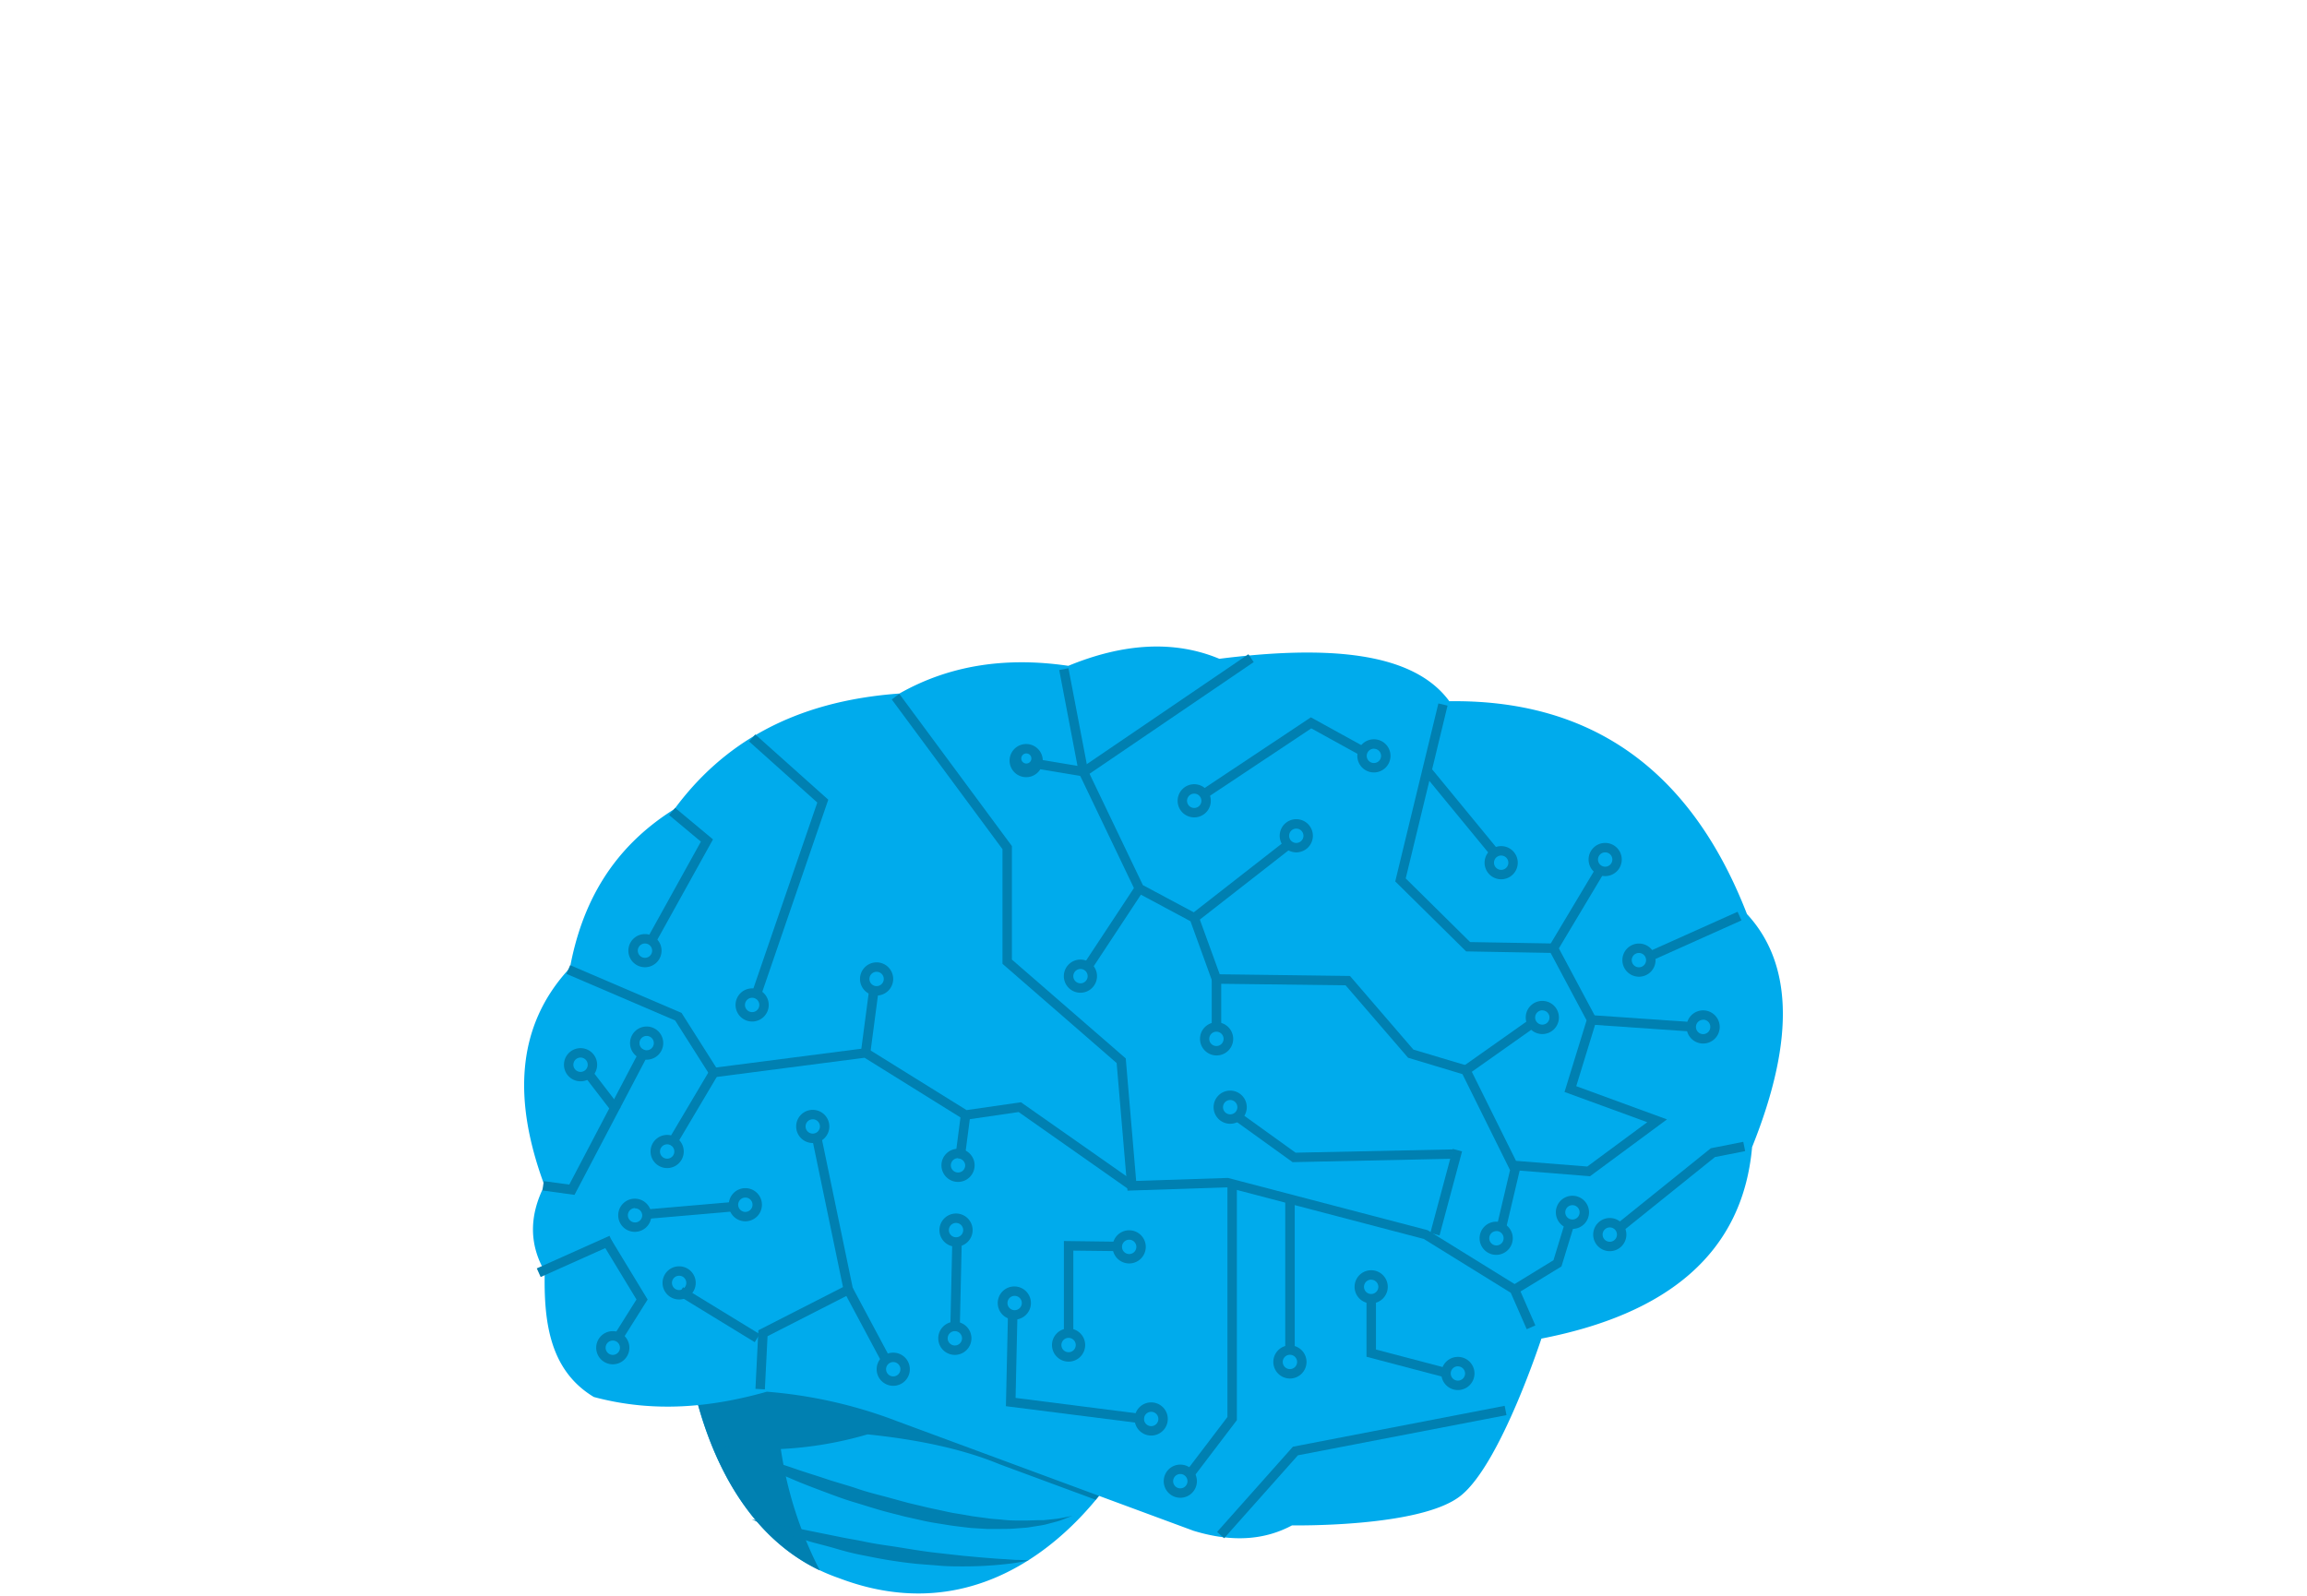<svg id="Layer_1" data-name="Layer 1" xmlns="http://www.w3.org/2000/svg" viewBox="0 0 370 256">
  <defs>
    <style>.cls-1,.cls-3{fill:#00abec;}.cls-2{fill:#0080b1;}.cls-3{stroke:#00abec;stroke-miterlimit:10;}</style>
  </defs>
  <g id="Layer_2" data-name="Layer 2">
    <g id="Layer_1-2" data-name="Layer 1-2">
      <path class="cls-1" d="M124.15,215.07c8.18.84,15.33,2.37,21.2,4.8l34.72,12.84-.24,2.17s-16.4,29.27-45.28,18.29c-17.9-6.18-22.94-26.85-24.3-35.73A59.58,59.58,0,0,0,124.15,215.07Z" />
      <path class="cls-2" d="M125.23,232.46a59.58,59.58,0,0,0,13.9-2.35c8.18.84,15.33,2.37,21.2,4.8l15.39,5.69a43.31,43.31,0,0,0,4.11-5.72l.28-2.17-34.76-12.84a75.44,75.44,0,0,0-21.2-4.8,59.58,59.58,0,0,1-13.9,2.37c1.28,8.37,5.83,27.17,21.24,34.5A62.25,62.25,0,0,1,125.23,232.46Z" />
      <path class="cls-2" d="M172,243.16l-.63.25c-.41.15-1,.43-1.79.66l-1.33.35a11,11,0,0,1-1.59.34l-1.82.29c-.64.07-1.32.1-2,.16s-1.45.07-2.21.07h-2.37l-2.49-.15c-.85-.09-1.71-.2-2.59-.31s-1.77-.27-2.66-.41-1.81-.29-2.71-.51l-2.73-.61-2.73-.7c-1.83-.48-3.6-1.07-5.38-1.6s-3.47-1.18-5.12-1.8-3.23-1.22-4.71-1.86-2.89-1.2-4.16-1.8c-2.56-1.16-4.66-2.18-6.1-3s-2.27-1.2-2.27-1.2.9.27,2.45.79l6.4,2.15c1.32.46,2.76.9,4.27,1.43s3.12,1,4.77,1.56,3.38,1,5.12,1.6,3.52,1,5.35,1.51l2.67.73,2.66.63c.88.22,1.77.39,2.63.58s1.73.39,2.57.51l2.5.43,2.4.32c.79.13,1.55.14,2.28.22a20.16,20.16,0,0,0,2.14.14l2,0,1.79-.06h.82l.75-.08,1.33-.14c.81-.12,1.44-.27,1.87-.34Z" />
      <path class="cls-2" d="M165,250.36s-.7.13-1.93.33c-.61.11-1.37.19-2.22.28s-1.85.17-2.91.23-2.22.09-3.45.09-2.51,0-3.85-.12-2.71-.19-4.11-.34-2.8-.35-4.21-.58-2.8-.52-4.18-.79-2.71-.62-4-1-2.53-.69-3.7-1-2.26-.73-3.27-1.07-1.92-.7-2.72-1-1.51-.6-2.07-.85c-1.15-.49-1.79-.79-1.79-.79s.71.12,1.92.36l5,1,7.06,1.43c1.29.28,2.63.47,4,.76s2.73.5,4.12.7,2.76.44,4.12.65,2.7.4,4,.53l3.76.42c1.2.1,2.33.22,3.38.3s2,.17,2.87.21,1.61.12,2.22.14A16.75,16.75,0,0,1,165,250.36Z" />
      <path class="cls-3" d="M191.57,245.1l-47.43-17.54a75.44,75.44,0,0,0-21.2-4.8c-8.91,2.53-18,3.42-27.5.89-6.79-4.13-7.76-11.63-7.57-19.81-2.43-4.12-2.61-8.63,0-13.63-5.09-13.59-4.71-25.45,4-34.69,1.88-10.32,6.68-19.16,16.65-25.36,7.59-10.32,18.76-17.2,35.88-18.41,8.12-4.64,17.19-5.89,27-4.42,8.7-3.61,16.84-4.2,24.09-1.13C212.83,104,226.57,105,232.19,113c22.1-.38,38.37,10.15,47.56,33.91,6.85,7.34,8,19,.76,37-1.45,16.76-13.27,26.5-33.68,30.4,0,0-6.56,20.22-12.87,25.25s-26.87,4.65-26.87,4.65C202.85,246.52,197.79,247,191.57,245.1Z" />
      <polygon class="cls-2" points="244.86 213.24 242.3 207.4 228.35 198.76 196.77 190.48 180.83 191.01 179.09 170.54 160.78 154.62 160.78 136.23 143.02 112.21 144.23 111.31 162.29 135.73 162.29 153.94 180.55 169.8 182.22 189.45 196.94 188.97 197.05 189 228.95 197.35 243.5 206.36 246.24 212.63 244.86 213.24" />
      <polygon class="cls-2" points="181.09 190.85 163.37 178.4 154.69 179.67 138.66 169.69 114.1 172.88 108.28 163.71 90.84 156.23 91.44 154.84 109.31 162.5 114.86 171.25 139 168.13 155.02 178.09 163.74 176.83 181.96 189.61 181.09 190.85" />
      <polygon class="cls-2" points="255.01 188.7 242.16 187.67 234.55 172.32 225.83 169.69 215.81 158.07 194.56 157.81 190.93 147.79 182.16 143.09 173.03 124.02 169.88 107.49 171.36 107.2 174.5 123.63 183.3 142 192.14 146.72 195.62 156.3 216.51 156.57 226.68 168.38 235.61 171.05 243.14 186.23 254.57 187.14 264.19 180.03 250.92 175.18 254.46 163.69 248.69 152.87 235.14 152.63 223.77 141.4 230.69 112.85 232.16 113.2 225.45 140.92 235.78 151.13 249.6 151.37 256.09 163.53 252.8 174.25 267.35 179.58 255.01 188.7" />
      <rect class="cls-2" x="263.65" y="149.48" width="16.04" height="1.52" transform="translate(-37.69 124.3) rotate(-24.15)" />
      <polygon class="cls-2" points="260.03 197.7 259.08 196.53 274.38 184.21 279.59 183.18 279.89 184.67 275.05 185.62 260.03 197.7" />
      <rect class="cls-2" x="262.71" y="155.97" width="1.52" height="16.43" transform="translate(81.48 415.69) rotate(-86.04)" />
      <rect class="cls-2" x="245.45" y="144.87" width="15.13" height="1.52" transform="translate(-1.8 288.08) rotate(-59.13)" />
      <rect class="cls-2" x="233.66" y="121.97" width="1.52" height="16.82" transform="translate(-29.47 178.47) rotate(-39.41)" />
      <rect class="cls-2" x="233.9" y="167.18" width="13.02" height="1.52" transform="translate(-52.85 169.49) rotate(-35.24)" />
      <rect class="cls-2" x="236.73" y="191.27" width="10.44" height="1.52" transform="translate(-0.46 383.48) rotate(-76.74)" />
      <rect class="cls-2" x="170.66" y="148.28" width="15.57" height="1.52" transform="translate(-44.23 215.93) rotate(-56.59)" />
      <rect class="cls-2" x="169.23" y="119.33" width="1.52" height="7.67" transform="translate(20.55 270.6) rotate(-80.54)" />
      <rect class="cls-2" x="170.95" y="113.97" width="32.51" height="1.52" transform="translate(-32.11 125.18) rotate(-34.23)" />
      <polygon class="cls-2" points="122.67 222.89 121.16 222.81 121.63 213.41 135.2 206.48 130.14 182.12 131.62 181.81 136.91 207.31 123.1 214.36 122.67 222.89" />
      <rect class="cls-2" x="85.84" y="200.8" width="12.78" height="1.52" transform="translate(-74.31 55.29) rotate(-24.12)" />
      <rect class="cls-2" x="103.69" y="193.42" width="13.97" height="1.52" transform="translate(-16.28 10.23) rotate(-4.93)" />
      <polygon class="cls-2" points="92.14 191.69 87 190.98 87.21 189.48 91.3 190.04 102.77 168.18 104.11 168.89 92.14 191.69" />
      <rect class="cls-2" x="104.3" y="177.12" width="13.49" height="1.52" transform="translate(-98.6 182.73) rotate(-59.35)" />
      <rect class="cls-2" x="151.26" y="181.28" width="6.36" height="1.52" transform="translate(-45.99 311.71) rotate(-82.59)" />
      <polygon class="cls-2" points="183.32 228.38 161.33 225.59 161.66 210.84 163.18 210.87 162.88 224.26 183.51 226.89 183.32 228.38" />
      <rect class="cls-2" x="115.42" y="202.9" width="1.52" height="14.46" transform="matrix(0.52, -0.85, 0.85, 0.52, -123.73, 200.4)" />
      <rect class="cls-2" x="138.29" y="206.14" width="1.52" height="12.72" transform="translate(-83.72 90.58) rotate(-28.11)" />
      <polygon class="cls-2" points="99.54 215.36 98.26 214.55 102.08 208.47 96.73 199.65 98.03 198.86 103.87 208.48 99.54 215.36" />
      <rect class="cls-2" x="95.93" y="171.58" width="1.52" height="7.33" transform="translate(-86.8 95.3) rotate(-37.57)" />
      <polygon class="cls-2" points="105.13 151.28 103.81 150.54 112.41 135.02 107.31 130.76 108.28 129.6 114.35 134.66 105.13 151.28" />
      <rect class="cls-2" x="134.27" y="162.95" width="10.49" height="1.52" transform="translate(-41.05 280.59) rotate(-82.48)" />
      <rect class="cls-2" x="206.13" y="192.82" width="1.52" height="23.79" />
      <path class="cls-2" d="M107,187.39a2.66,2.66,0,1,1,2.66-2.66h0A2.66,2.66,0,0,1,107,187.39Zm0-3.81a1.15,1.15,0,1,0,1.15,1.15,1.15,1.15,0,0,0-1.15-1.15Z" />
      <path class="cls-2" d="M103.44,155.17a2.66,2.66,0,1,1,2.66-2.66h0A2.66,2.66,0,0,1,103.44,155.17Zm0-3.81a1.15,1.15,0,1,0,1.15,1.15,1.15,1.15,0,0,0-1.15-1.15Z" />
      <path class="cls-2" d="M120.63,163.88a2.66,2.66,0,1,1,2.66-2.66h0A2.66,2.66,0,0,1,120.63,163.88Zm0-3.81a1.15,1.15,0,1,0,1.15,1.15,1.15,1.15,0,0,0-1.15-1.15Z" />
      <path class="cls-2" d="M103.71,170a2.66,2.66,0,1,1,2.66-2.66h0A2.66,2.66,0,0,1,103.71,170Zm0-3.81a1.15,1.15,0,1,0,1.15,1.15,1.15,1.15,0,0,0-1.15-1.15Z" />
      <path class="cls-2" d="M93.11,173.47a2.66,2.66,0,1,1,2.66-2.66h0A2.66,2.66,0,0,1,93.11,173.47Zm0-3.81a1.15,1.15,0,1,0,1.15,1.15,1.15,1.15,0,0,0-1.15-1.15Z" />
      <path class="cls-2" d="M98.28,218.87a2.66,2.66,0,1,1,2.66-2.66h0A2.66,2.66,0,0,1,98.28,218.87Zm0-3.81a1.15,1.15,0,1,0,1.15,1.15,1.15,1.15,0,0,0-1.15-1.15Z" />
      <path class="cls-2" d="M119.54,195.93a2.66,2.66,0,1,1,2.66-2.66h0A2.66,2.66,0,0,1,119.54,195.93Zm0-3.81a1.15,1.15,0,1,0,1.15,1.15,1.15,1.15,0,0,0-1.15-1.15Z" />
      <path class="cls-2" d="M130.35,183.37a2.66,2.66,0,1,1,2.66-2.66h0A2.66,2.66,0,0,1,130.35,183.37Zm0-3.81a1.15,1.15,0,1,0,1.15,1.15,1.15,1.15,0,0,0-1.15-1.15h0Z" />
      <path class="cls-2" d="M143.26,222.32a2.66,2.66,0,1,1,2.66-2.66h0A2.66,2.66,0,0,1,143.26,222.32Zm0-3.81a1.15,1.15,0,1,0,1.15,1.15,1.15,1.15,0,0,0-1.15-1.15Z" />
      <path class="cls-2" d="M108.92,208.47a2.66,2.66,0,1,1,2.66-2.66h0A2.66,2.66,0,0,1,108.92,208.47Zm0-3.81a1.15,1.15,0,1,0,1.15,1.15,1.15,1.15,0,0,0-1.15-1.15h0Z" />
      <path class="cls-2" d="M101.81,197.62a2.66,2.66,0,1,1,2.66-2.66h0A2.66,2.66,0,0,1,101.81,197.62Zm0-3.81A1.15,1.15,0,1,0,103,195a1.15,1.15,0,0,0-1.15-1.15Z" />
      <path class="cls-2" d="M140.59,159.71a2.66,2.66,0,1,1,2.66-2.66,2.66,2.66,0,0,1-2.66,2.66Zm0-3.81a1.15,1.15,0,1,0,1.15,1.15,1.15,1.15,0,0,0-1.15-1.15Z" />
      <path class="cls-2" d="M164.58,124.68a2.66,2.66,0,1,1,2.66-2.66h0A2.66,2.66,0,0,1,164.58,124.68Zm0-3.81a.81.81,0,1,0,.05,0h-.05Z" />
      <path class="cls-2" d="M173.29,159.26a2.66,2.66,0,1,1,2.65-2.67h0A2.66,2.66,0,0,1,173.29,159.26Zm0-3.81a1.15,1.15,0,1,0,1.15,1.15h0A1.15,1.15,0,0,0,173.29,155.45Z" />
      <path class="cls-2" d="M195.09,169.32a2.66,2.66,0,1,1,2.69-2.66,2.66,2.66,0,0,1-2.69,2.66Zm0-3.81a1.15,1.15,0,1,0,1.15,1.15,1.15,1.15,0,0,0-1.15-1.15Z" />
      <path class="cls-2" d="M207.9,136.74a2.66,2.66,0,1,1,2.66-2.66h0A2.66,2.66,0,0,1,207.9,136.74Zm0-3.81a1.15,1.15,0,1,0,1.15,1.15,1.15,1.15,0,0,0-1.15-1.15Z" />
      <path class="cls-2" d="M220.35,123.92a2.66,2.66,0,1,1,2.66-2.66h0A2.66,2.66,0,0,1,220.35,123.92Zm0-3.81a1.15,1.15,0,1,0,1.15,1.15h0a1.15,1.15,0,0,0-1.15-1.14Z" />
      <path class="cls-2" d="M191.53,131.13a2.66,2.66,0,1,1,2.66-2.66h0A2.66,2.66,0,0,1,191.53,131.13Zm0-3.81a1.15,1.15,0,1,0,1.15,1.15,1.15,1.15,0,0,0-1.15-1.15Z" />
      <path class="cls-2" d="M240.76,141.06a2.66,2.66,0,1,1,2.66-2.66h0A2.66,2.66,0,0,1,240.76,141.06Zm0-3.81a1.15,1.15,0,1,0,1.15,1.15h0A1.15,1.15,0,0,0,240.76,137.25Z" />
      <path class="cls-2" d="M257.44,140.55a2.66,2.66,0,1,1,2.66-2.66h0A2.66,2.66,0,0,1,257.44,140.55Zm0-3.81a1.15,1.15,0,1,0,1.15,1.15h0A1.15,1.15,0,0,0,257.44,136.74Z" />
      <path class="cls-2" d="M262.86,156.69a2.66,2.66,0,1,1,2.66-2.66h0A2.66,2.66,0,0,1,262.86,156.69Zm0-3.81A1.15,1.15,0,1,0,264,154h0A1.15,1.15,0,0,0,262.86,152.88Z" />
      <path class="cls-2" d="M273.15,167.41a2.66,2.66,0,1,1,2.66-2.66h0A2.66,2.66,0,0,1,273.15,167.41Zm0-3.81a1.15,1.15,0,1,0,1.15,1.15h0a1.15,1.15,0,0,0-1.13-1.17h0Z" />
      <path class="cls-2" d="M247.36,165.89a2.66,2.66,0,1,1,2.66-2.66h0A2.66,2.66,0,0,1,247.36,165.89Zm0-3.81a1.15,1.15,0,1,0,1.15,1.15h0a1.15,1.15,0,0,0-1.15-1.14Z" />
      <path class="cls-2" d="M240,201.31a2.66,2.66,0,1,1,2.62-2.7s0,0,0,0A2.66,2.66,0,0,1,240,201.31Zm0-3.81a1.15,1.15,0,1,0,1.15,1.15h0a1.15,1.15,0,0,0-1.14-1.16h0Z" />
      <path class="cls-2" d="M252.19,197.15a2.66,2.66,0,1,1,2.66-2.66h0A2.66,2.66,0,0,1,252.19,197.15Zm0-3.81a1.15,1.15,0,1,0,1.15,1.16,1.15,1.15,0,0,0-1.15-1.16h0Z" />
      <path class="cls-2" d="M258.18,200.72a2.66,2.66,0,1,1,2.66-2.66h0A2.66,2.66,0,0,1,258.18,200.72Zm0-3.81a1.15,1.15,0,1,0,1.15,1.15h0A1.15,1.15,0,0,0,258.18,196.91Z" />
      <path class="cls-2" d="M153.65,189.61a2.66,2.66,0,1,1,2.66-2.66h0A2.66,2.66,0,0,1,153.65,189.61Zm0-3.81A1.15,1.15,0,1,0,154.8,187a1.15,1.15,0,0,0-1.15-1.15Z" />
      <path class="cls-2" d="M162.68,211.7a2.66,2.66,0,1,1,2.66-2.66h0A2.66,2.66,0,0,1,162.68,211.7Zm0-3.81a1.15,1.15,0,1,0,1.2,1.15,1.15,1.15,0,0,0-1.2-1.15h0Z" />
      <path class="cls-2" d="M171.38,218.44a2.66,2.66,0,1,1,2.66-2.66h0A2.66,2.66,0,0,1,171.38,218.44Zm0-3.81a1.15,1.15,0,1,0,1.15,1.15,1.15,1.15,0,0,0-1.15-1.15Z" />
      <path class="cls-2" d="M181.1,202.69a2.66,2.66,0,1,1,2.66-2.66h0A2.66,2.66,0,0,1,181.1,202.69Zm0-3.81a1.15,1.15,0,1,0,1.15,1.15,1.15,1.15,0,0,0-1.15-1.15Z" />
      <path class="cls-2" d="M219.91,209.1a2.66,2.66,0,1,1,2.66-2.66h0A2.66,2.66,0,0,1,219.91,209.1Zm0-3.81a1.15,1.15,0,1,0,1.15,1.15h0a1.15,1.15,0,0,0-1.15-1.14Z" />
      <path class="cls-2" d="M184.63,230.3a2.66,2.66,0,1,1,2.66-2.66h0A2.66,2.66,0,0,1,184.63,230.3Zm0-3.81a1.15,1.15,0,1,0,1.15,1.15,1.15,1.15,0,0,0-1.15-1.15Z" />
      <path class="cls-2" d="M206.88,221.15a2.66,2.66,0,1,1,2.66-2.66h0A2.66,2.66,0,0,1,206.88,221.15Zm0-3.81a1.15,1.15,0,1,0,1.15,1.15,1.15,1.15,0,0,0-1.15-1.15Z" />
      <path class="cls-2" d="M233.82,223a2.66,2.66,0,1,1,2.66-2.66h0A2.66,2.66,0,0,1,233.82,223Zm0-3.81a1.15,1.15,0,1,0,1.15,1.15h0a1.15,1.15,0,0,0-1.15-1.14Z" />
      <path class="cls-2" d="M189.3,240.28a2.66,2.66,0,1,1,2.66-2.66h0A2.66,2.66,0,0,1,189.3,240.28Zm0-3.81a1.15,1.15,0,1,0,1.15,1.15h0a1.15,1.15,0,0,0-1.15-1.15Z" />
      <polygon class="cls-2" points="172.14 213.88 170.63 213.88 170.63 199.09 179.14 199.2 179.13 200.71 172.14 200.63 172.14 213.88" />
      <polygon class="cls-2" points="191.09 237.4 189.89 236.49 196.86 227.32 196.86 189.5 198.37 189.5 198.37 227.83 191.09 237.4" />
      <path class="cls-2" d="M194.64,177.69a2.66,2.66,0,1,1,2.73,2.59,2.66,2.66,0,0,1-2.73-2.59Zm3.81-.1a1.15,1.15,0,1,0-1.12,1.18,1.15,1.15,0,0,0,1.12-1.18Z" />
      <polygon class="cls-2" points="197.56 179.42 198.44 178.19 207.79 184.92 233.1 184.39 232.65 185.9 207.31 186.44 197.56 179.42" />
      <polygon class="cls-2" points="196.33 246.77 195.2 245.76 207.36 232.09 241.32 225.53 241.61 227.02 208.16 233.47 196.33 246.77" />
      <path class="cls-2" d="M153.33,200a2.66,2.66,0,1,1,2.66-2.66h0A2.66,2.66,0,0,1,153.33,200Zm0-3.81a1.15,1.15,0,1,0,1.15,1.15,1.15,1.15,0,0,0-1.15-1.15Z" />
      <path class="cls-2" d="M153.14,217.36a2.66,2.66,0,1,1,2.66-2.66h0A2.66,2.66,0,0,1,153.14,217.36Zm0-3.81a1.15,1.15,0,1,0,1.15,1.15,1.15,1.15,0,0,0-1.15-1.15Z" />
      <rect class="cls-2" x="146.3" y="204.97" width="14.07" height="1.52" transform="translate(-55.79 354.39) rotate(-88.71)" />
      <polygon class="cls-2" points="232.31 221.12 219.16 217.66 219.16 207.66 220.68 207.66 220.68 216.5 232.7 219.66 232.31 221.12" />
      <polygon class="cls-2" points="121.89 160.18 120.45 159.68 131.08 128.75 120.14 118.95 121.14 117.83 132.84 128.29 121.89 160.18" />
      <polygon class="cls-2" points="243.3 207.53 242.51 206.24 249.15 202.17 251.09 195.81 252.55 196.25 250.43 203.17 243.3 207.53" />
      <rect class="cls-2" x="223.48" y="190.57" width="13.9" height="1.52" transform="matrix(0.26, -0.97, 0.97, 0.26, -13.56, 365.03)" />
      <rect class="cls-2" x="194.34" y="157.06" width="1.52" height="7.7" />
      <rect class="cls-2" x="189.47" y="140.51" width="19.48" height="1.52" transform="translate(-44.75 152.51) rotate(-37.98)" />
      <polygon class="cls-2" points="193.25 128.2 192.41 126.94 210.24 115.08 219.22 120.03 218.48 121.36 210.31 116.85 193.25 128.2" />
    </g>
  </g>
</svg>